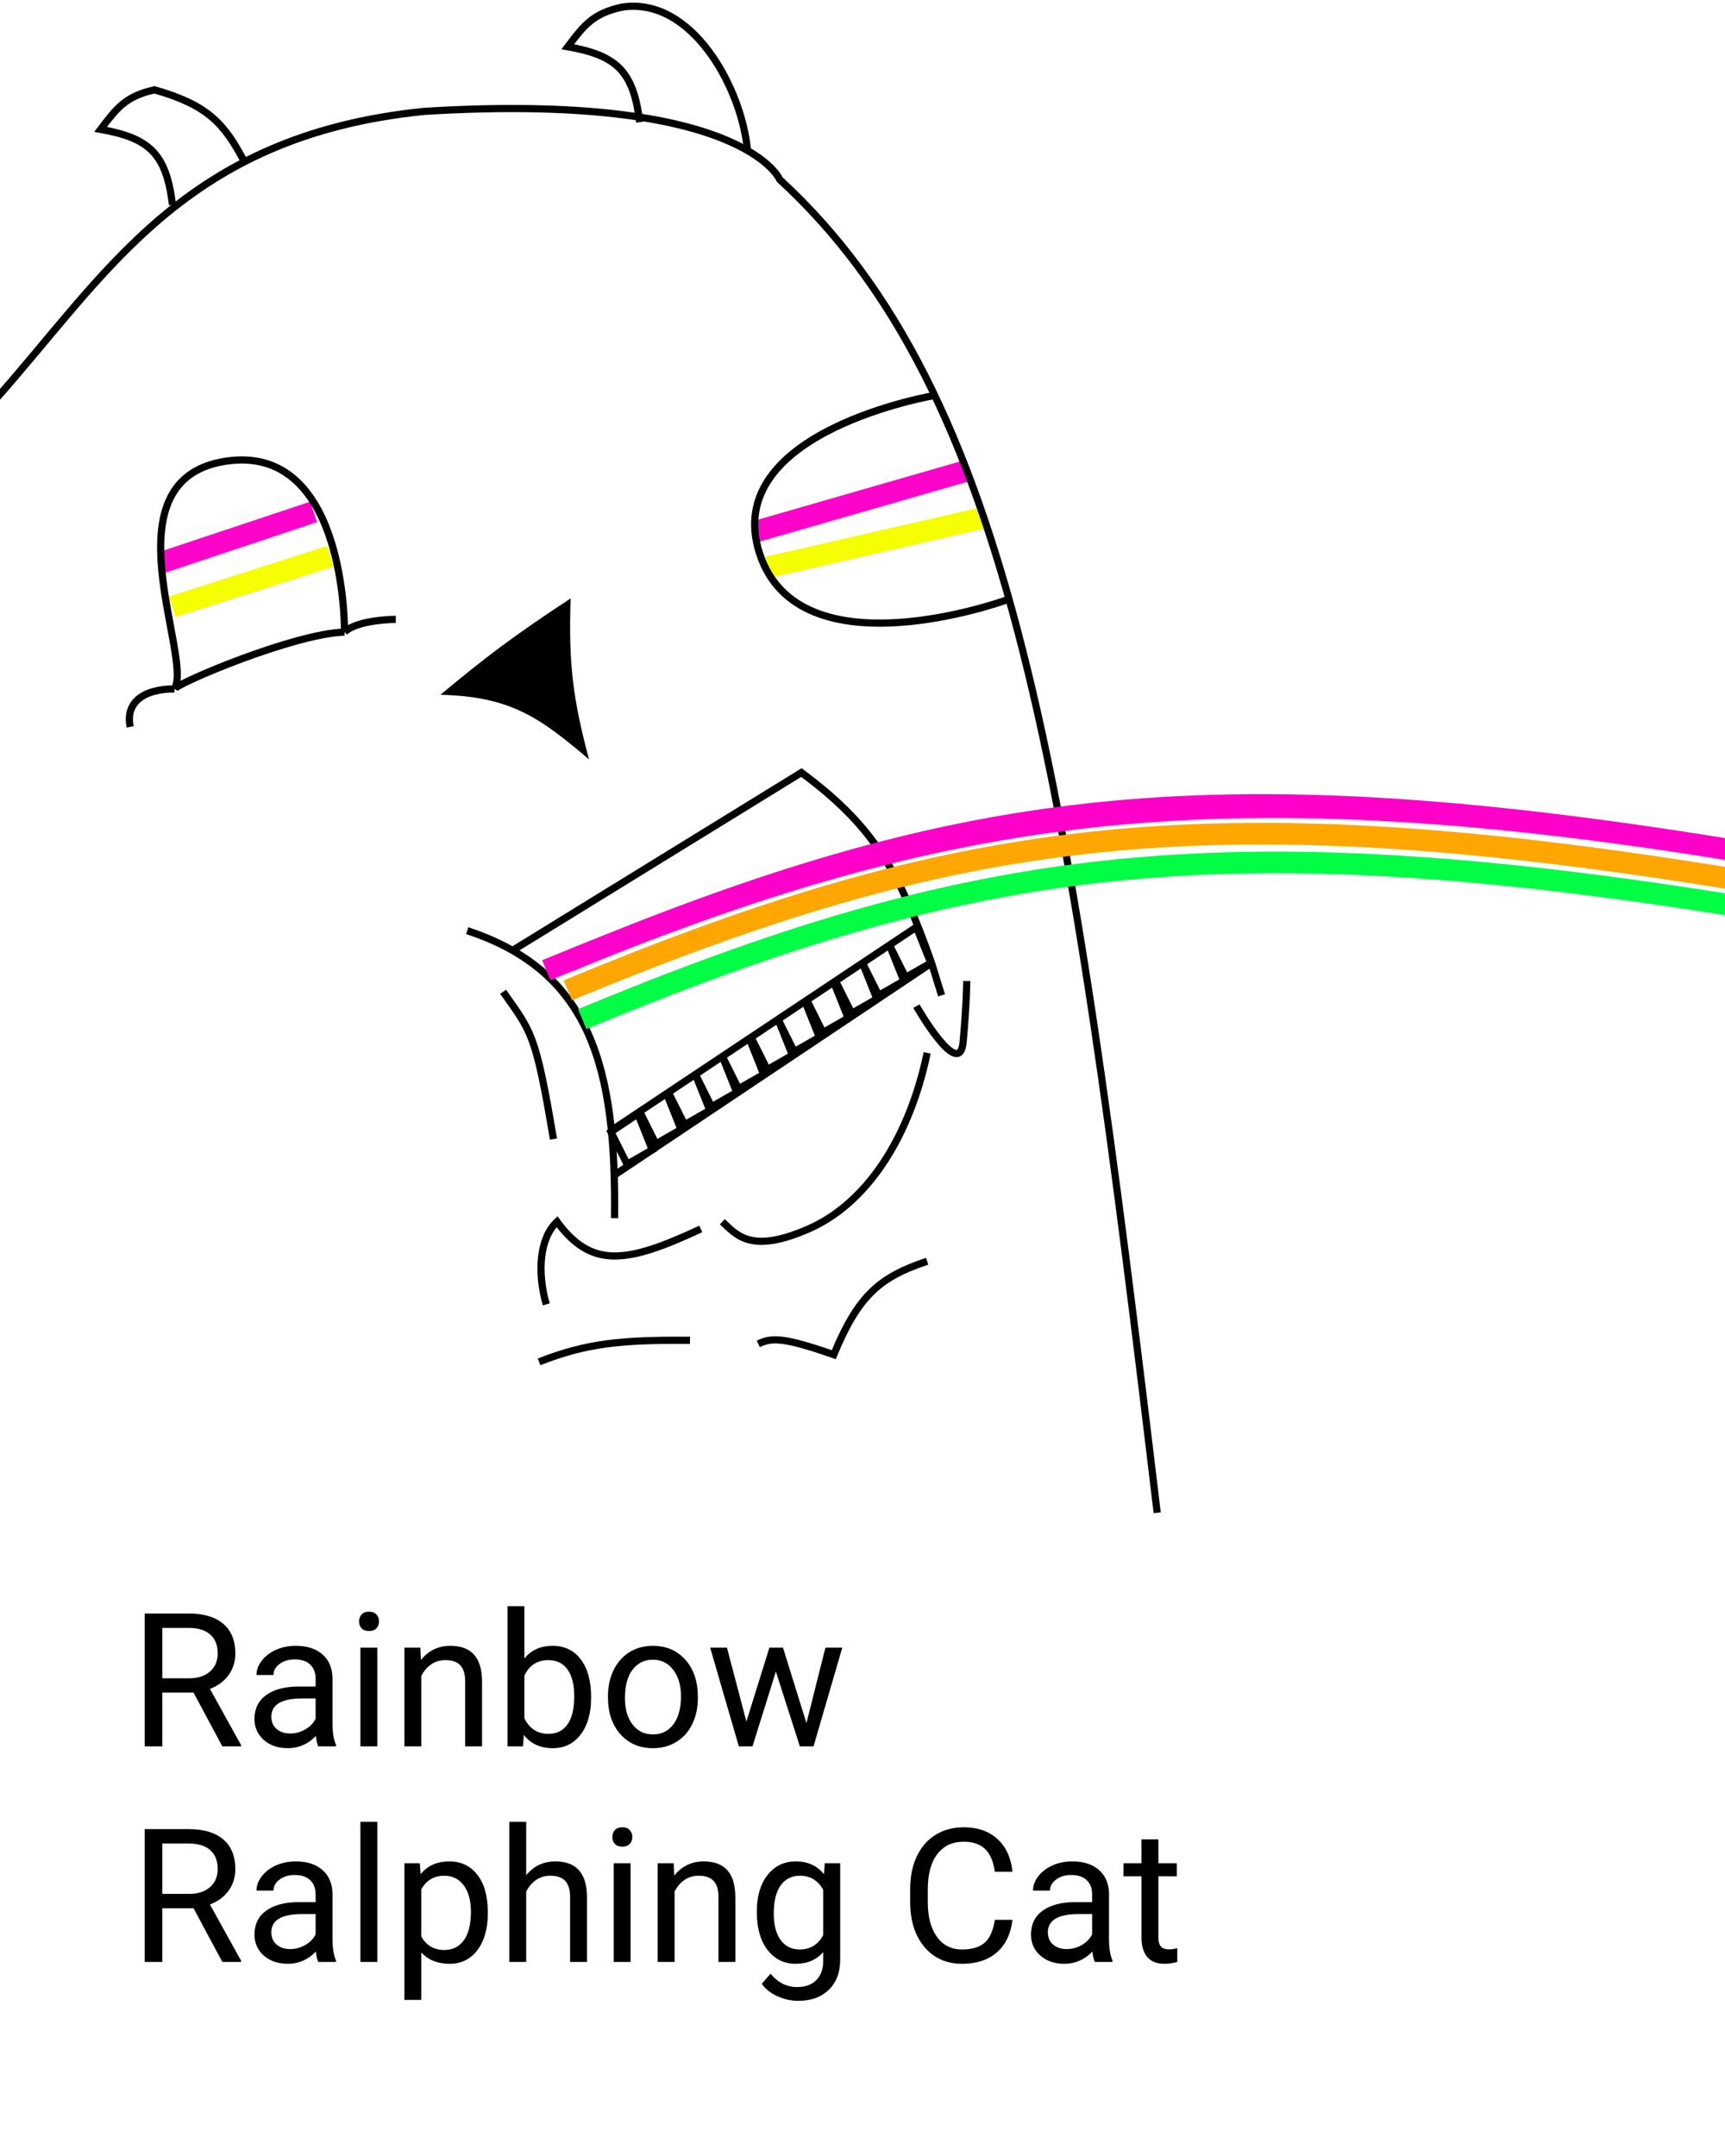 <svg width="240" height="300" viewBox="0 0 240 300" fill="none" xmlns="http://www.w3.org/2000/svg">
<rect x="0" y="0" width="240" height="300" fill="#333333" stroke="none"/>
<g clip-path="url(#clip0_502_45)">
<rect width="240" height="300" fill="white"/>
<path d="M26.925 235.522H22.583V243H20.133V224.516H26.252C28.334 224.516 29.934 224.99 31.051 225.938C32.176 226.885 32.739 228.265 32.739 230.076C32.739 231.227 32.426 232.23 31.8 233.085C31.182 233.94 30.319 234.579 29.21 235.002L33.552 242.848V243H30.936L26.925 235.522ZM22.583 233.529H26.328C27.538 233.529 28.499 233.216 29.21 232.59C29.929 231.964 30.289 231.126 30.289 230.076C30.289 228.934 29.946 228.058 29.261 227.448C28.584 226.839 27.602 226.53 26.315 226.521H22.583V233.529ZM44.279 243C44.144 242.729 44.034 242.247 43.949 241.553C42.857 242.687 41.554 243.254 40.039 243.254C38.685 243.254 37.572 242.873 36.7 242.111C35.837 241.341 35.405 240.368 35.405 239.191C35.405 237.761 35.947 236.652 37.03 235.865C38.122 235.07 39.654 234.672 41.626 234.672H43.911V233.593C43.911 232.772 43.666 232.12 43.175 231.638C42.684 231.147 41.96 230.901 41.004 230.901C40.166 230.901 39.464 231.113 38.897 231.536C38.329 231.959 38.046 232.471 38.046 233.072H35.685C35.685 232.387 35.926 231.727 36.408 231.092C36.899 230.449 37.559 229.941 38.389 229.568C39.227 229.196 40.145 229.01 41.144 229.01C42.726 229.01 43.966 229.408 44.863 230.203C45.76 230.99 46.226 232.078 46.26 233.466V239.788C46.26 241.049 46.421 242.052 46.742 242.797V243H44.279ZM40.382 241.21C41.118 241.21 41.816 241.02 42.477 240.639C43.137 240.258 43.615 239.763 43.911 239.153V236.335H42.07C39.193 236.335 37.754 237.177 37.754 238.861C37.754 239.598 37.999 240.173 38.49 240.588C38.981 241.003 39.612 241.21 40.382 241.21ZM52.493 243H50.145V229.264H52.493V243ZM49.954 225.62C49.954 225.239 50.068 224.918 50.297 224.655C50.534 224.393 50.881 224.262 51.338 224.262C51.795 224.262 52.142 224.393 52.379 224.655C52.616 224.918 52.734 225.239 52.734 225.62C52.734 226.001 52.616 226.318 52.379 226.572C52.142 226.826 51.795 226.953 51.338 226.953C50.881 226.953 50.534 226.826 50.297 226.572C50.068 226.318 49.954 226.001 49.954 225.62ZM58.485 229.264L58.562 230.99C59.611 229.67 60.982 229.01 62.675 229.01C65.578 229.01 67.042 230.647 67.067 233.923V243H64.719V233.91C64.71 232.92 64.482 232.188 64.033 231.714C63.593 231.24 62.903 231.003 61.964 231.003C61.202 231.003 60.533 231.206 59.958 231.612C59.383 232.019 58.934 232.552 58.612 233.212V243H56.264V229.264H58.485ZM82.238 236.284C82.238 238.383 81.756 240.072 80.791 241.35C79.826 242.619 78.531 243.254 76.906 243.254C75.171 243.254 73.83 242.64 72.882 241.413L72.768 243H70.609V223.5H72.958V230.774C73.906 229.598 75.213 229.01 76.881 229.01C78.548 229.01 79.856 229.64 80.804 230.901C81.76 232.162 82.238 233.889 82.238 236.081V236.284ZM79.89 236.018C79.89 234.418 79.581 233.182 78.963 232.311C78.345 231.439 77.456 231.003 76.297 231.003C74.748 231.003 73.635 231.722 72.958 233.161V239.103C73.677 240.541 74.799 241.261 76.322 241.261C77.448 241.261 78.324 240.825 78.95 239.953C79.576 239.081 79.89 237.77 79.89 236.018ZM84.587 236.005C84.587 234.659 84.849 233.449 85.374 232.374C85.907 231.299 86.644 230.47 87.583 229.886C88.531 229.302 89.61 229.01 90.82 229.01C92.691 229.01 94.201 229.657 95.353 230.952C96.512 232.247 97.092 233.969 97.092 236.119V236.284C97.092 237.621 96.834 238.823 96.317 239.89C95.81 240.948 95.078 241.773 94.121 242.365C93.173 242.958 92.081 243.254 90.846 243.254C88.984 243.254 87.473 242.606 86.314 241.312C85.162 240.017 84.587 238.303 84.587 236.17V236.005ZM86.948 236.284C86.948 237.808 87.299 239.031 88.002 239.953C88.713 240.876 89.661 241.337 90.846 241.337C92.039 241.337 92.987 240.871 93.689 239.94C94.392 239.001 94.743 237.689 94.743 236.005C94.743 234.498 94.383 233.28 93.664 232.349C92.953 231.409 92.005 230.939 90.82 230.939C89.661 230.939 88.726 231.401 88.015 232.323C87.304 233.246 86.948 234.566 86.948 236.284ZM112.199 239.763L114.84 229.264H117.188L113.189 243H111.285L107.946 232.59L104.696 243H102.792L98.806 229.264H101.142L103.846 239.547L107.045 229.264H108.937L112.199 239.763ZM26.925 265.522H22.583V273H20.133V254.516H26.252C28.334 254.516 29.934 254.99 31.051 255.938C32.176 256.885 32.739 258.265 32.739 260.076C32.739 261.227 32.426 262.23 31.8 263.085C31.182 263.94 30.319 264.579 29.21 265.002L33.552 272.848V273H30.936L26.925 265.522ZM22.583 263.529H26.328C27.538 263.529 28.499 263.216 29.21 262.59C29.929 261.964 30.289 261.126 30.289 260.076C30.289 258.934 29.946 258.058 29.261 257.448C28.584 256.839 27.602 256.53 26.315 256.521H22.583V263.529ZM44.279 273C44.144 272.729 44.034 272.247 43.949 271.553C42.857 272.687 41.554 273.254 40.039 273.254C38.685 273.254 37.572 272.873 36.7 272.111C35.837 271.341 35.405 270.368 35.405 269.191C35.405 267.761 35.947 266.652 37.03 265.865C38.122 265.07 39.654 264.672 41.626 264.672H43.911V263.593C43.911 262.772 43.666 262.12 43.175 261.638C42.684 261.147 41.96 260.901 41.004 260.901C40.166 260.901 39.464 261.113 38.897 261.536C38.329 261.959 38.046 262.471 38.046 263.072H35.685C35.685 262.387 35.926 261.727 36.408 261.092C36.899 260.449 37.559 259.941 38.389 259.568C39.227 259.196 40.145 259.01 41.144 259.01C42.726 259.01 43.966 259.408 44.863 260.203C45.76 260.99 46.226 262.078 46.26 263.466V269.788C46.26 271.049 46.421 272.052 46.742 272.797V273H44.279ZM40.382 271.21C41.118 271.21 41.816 271.02 42.477 270.639C43.137 270.258 43.615 269.763 43.911 269.153V266.335H42.07C39.193 266.335 37.754 267.177 37.754 268.861C37.754 269.598 37.999 270.173 38.49 270.588C38.981 271.003 39.612 271.21 40.382 271.21ZM52.493 273H50.145V253.5H52.493V273ZM67.867 266.284C67.867 268.375 67.389 270.059 66.433 271.337C65.476 272.615 64.181 273.254 62.548 273.254C60.88 273.254 59.569 272.725 58.612 271.667V278.281H56.264V259.264H58.409L58.523 260.787C59.48 259.602 60.809 259.01 62.51 259.01C64.16 259.01 65.463 259.632 66.42 260.876C67.385 262.12 67.867 263.851 67.867 266.068V266.284ZM65.519 266.018C65.519 264.469 65.189 263.246 64.528 262.349C63.868 261.451 62.963 261.003 61.812 261.003C60.39 261.003 59.323 261.633 58.612 262.895V269.458C59.315 270.711 60.39 271.337 61.837 271.337C62.963 271.337 63.855 270.893 64.516 270.004C65.184 269.107 65.519 267.778 65.519 266.018ZM73.212 260.927C74.253 259.649 75.607 259.01 77.274 259.01C80.177 259.01 81.642 260.647 81.667 263.923V273H79.318V263.91C79.31 262.92 79.081 262.188 78.633 261.714C78.193 261.24 77.503 261.003 76.564 261.003C75.802 261.003 75.133 261.206 74.558 261.612C73.982 262.019 73.534 262.552 73.212 263.212V273H70.863V253.5H73.212V260.927ZM87.735 273H85.387V259.264H87.735V273ZM85.196 255.62C85.196 255.239 85.311 254.918 85.539 254.655C85.776 254.393 86.123 254.262 86.58 254.262C87.037 254.262 87.384 254.393 87.621 254.655C87.858 254.918 87.977 255.239 87.977 255.62C87.977 256.001 87.858 256.318 87.621 256.572C87.384 256.826 87.037 256.953 86.58 256.953C86.123 256.953 85.776 256.826 85.539 256.572C85.311 256.318 85.196 256.001 85.196 255.62ZM93.728 259.264L93.804 260.99C94.853 259.67 96.224 259.01 97.917 259.01C100.82 259.01 102.284 260.647 102.31 263.923V273H99.961V263.91C99.953 262.92 99.724 262.188 99.275 261.714C98.835 261.24 98.145 261.003 97.206 261.003C96.444 261.003 95.776 261.206 95.2 261.612C94.625 262.019 94.176 262.552 93.855 263.212V273H91.506V259.264H93.728ZM105.293 266.018C105.293 263.876 105.788 262.175 106.778 260.914C107.769 259.645 109.08 259.01 110.714 259.01C112.39 259.01 113.697 259.602 114.637 260.787L114.751 259.264H116.896V272.67C116.896 274.447 116.368 275.848 115.31 276.872C114.26 277.896 112.847 278.408 111.069 278.408C110.079 278.408 109.11 278.197 108.162 277.773C107.214 277.35 106.491 276.771 105.991 276.034L107.21 274.625C108.217 275.869 109.449 276.491 110.904 276.491C112.047 276.491 112.936 276.17 113.57 275.526C114.214 274.883 114.535 273.978 114.535 272.81V271.629C113.596 272.712 112.313 273.254 110.688 273.254C109.08 273.254 107.777 272.606 106.778 271.312C105.788 270.017 105.293 268.252 105.293 266.018ZM107.654 266.284C107.654 267.833 107.972 269.052 108.606 269.94C109.241 270.821 110.13 271.261 111.272 271.261C112.754 271.261 113.841 270.588 114.535 269.242V262.971C113.816 261.659 112.737 261.003 111.298 261.003C110.155 261.003 109.262 261.447 108.619 262.336C107.976 263.225 107.654 264.541 107.654 266.284ZM140.865 267.135C140.637 269.09 139.913 270.601 138.694 271.667C137.484 272.725 135.872 273.254 133.857 273.254C131.674 273.254 129.922 272.471 128.602 270.905C127.29 269.34 126.634 267.245 126.634 264.621V262.844C126.634 261.126 126.938 259.615 127.548 258.312C128.166 257.008 129.037 256.009 130.163 255.315C131.289 254.613 132.592 254.262 134.073 254.262C136.037 254.262 137.611 254.812 138.796 255.912C139.981 257.004 140.671 258.519 140.865 260.457H138.415C138.203 258.984 137.742 257.918 137.031 257.258C136.329 256.598 135.343 256.268 134.073 256.268C132.516 256.268 131.293 256.843 130.404 257.994C129.524 259.145 129.084 260.783 129.084 262.907V264.697C129.084 266.703 129.503 268.299 130.341 269.483C131.179 270.668 132.351 271.261 133.857 271.261C135.212 271.261 136.248 270.956 136.968 270.347C137.696 269.729 138.178 268.658 138.415 267.135H140.865ZM152.316 273C152.181 272.729 152.071 272.247 151.986 271.553C150.895 272.687 149.591 273.254 148.076 273.254C146.722 273.254 145.609 272.873 144.737 272.111C143.874 271.341 143.442 270.368 143.442 269.191C143.442 267.761 143.984 266.652 145.067 265.865C146.159 265.07 147.691 264.672 149.663 264.672H151.948V263.593C151.948 262.772 151.703 262.12 151.212 261.638C150.721 261.147 149.997 260.901 149.041 260.901C148.203 260.901 147.501 261.113 146.934 261.536C146.367 261.959 146.083 262.471 146.083 263.072H143.722C143.722 262.387 143.963 261.727 144.445 261.092C144.936 260.449 145.596 259.941 146.426 259.568C147.264 259.196 148.182 259.01 149.181 259.01C150.763 259.01 152.003 259.408 152.9 260.203C153.798 260.99 154.263 262.078 154.297 263.466V269.788C154.297 271.049 154.458 272.052 154.779 272.797V273H152.316ZM148.419 271.21C149.155 271.21 149.854 271.02 150.514 270.639C151.174 270.258 151.652 269.763 151.948 269.153V266.335H150.107C147.23 266.335 145.791 267.177 145.791 268.861C145.791 269.598 146.036 270.173 146.527 270.588C147.018 271.003 147.649 271.21 148.419 271.21ZM161.165 255.938V259.264H163.729V261.079H161.165V269.598C161.165 270.148 161.279 270.562 161.508 270.842C161.736 271.113 162.126 271.248 162.676 271.248C162.947 271.248 163.319 271.197 163.793 271.096V273C163.175 273.169 162.574 273.254 161.99 273.254C160.941 273.254 160.149 272.937 159.616 272.302C159.083 271.667 158.816 270.766 158.816 269.598V261.079H156.315V259.264H158.816V255.938H161.165Z" fill="black"/>
<path d="M24 28.5C23.123 21.3 20.727 19.211 14 18C16.232 15.048 17.477 13.387 21.5 12.5C28.927 14.627 31.177 17.157 34 22.5" stroke="black"/>
<path d="M89 17C88.124 9.8 85.728 7.711 79 6.5C81.232 3.548 82.477 1.887 86.5 1C96.33 -0.562 103.273 12.438 104 21" stroke="black"/>
<path d="M22.515 78.267L43.629 71.228" stroke="#FF03CB" stroke-width="3"/>
<path d="M23.963 84.425L45.957 77.387" stroke="#F6FF00" stroke-width="3"/>
<path d="M18.116 101.14C17.422 97.809 19.876 95.862 24.275 95.862M55.066 86.184C55.066 86.184 49.788 86.184 47.935 87.944M47.935 87.944C47.935 87.206 48.028 61.551 31.313 64.19C14.597 66.83 26.914 91.463 24.275 95.862M47.935 87.944C40.699 88.224 24.643 95.08 24.275 95.862" stroke="black"/>
<path d="M105 74L134.5 65.5" stroke="#FF03CB" stroke-width="3"/>
<path d="M106.5 79L137 72" stroke="#F6FF00" stroke-width="3"/>
<path d="M-1 56C14.748 38.386 25.361 18.912 59 15.5C103.435 12.762 108.5 25 108.5 25C140.824 54.729 148.781 108.127 161 210.5" stroke="black"/>
<path d="M130.173 55C130.173 55 100.173 60 105.673 77C111.173 94 140 83.5 140 83.5" stroke="black"/>
<path d="M81.946 105.666C75.028 99.762 70.93 96.907 61.273 96.677C67.557 91.45 71.392 88.516 79.394 83.268C79.078 92.458 79.738 97.329 81.946 105.666Z" fill="black"/>
<path d="M71.5 132.132L111.5 107.5C121.471 114.898 125.049 121.095 129.608 134M131 138.5L129.608 134M129.608 134L85.5 163.5M65 129.5C82.311 135.193 85.746 148.708 85.5 169.5" stroke="black"/>
<path d="M70 138C73.859 143.544 74.5 143.5 77 158.5" stroke="black"/>
<path d="M97.5 171C87.043 175.901 82.27 176.469 77.5 170C75.077 172.271 74.71 176.957 76 181.5M127.5 140C127.5 140 133.5 150.5 134 145C134.5 139.5 134.5 136.5 134.5 136.5M129 146.5C126.505 158.466 120.5 167.5 112.5 171C104.5 174.5 102.526 171.894 100.5 170M75 189.5C81.648 186.89 86.457 186.427 96 186.5M105.5 187C107.296 186.135 108.857 185.999 116 188.5C119.415 180.234 122.419 177.687 129 175.5" stroke="black"/>
<path d="M85.5 157L123.75 131.5M123.75 131.5L127.5 129L129.5 134L126 136L123.75 131.5ZM123.75 131.5L120 134M123.75 131.5L125.75 136.5L122.25 138.5L120 134M120 134L116.25 136.5L118.5 141L122 139L120 134ZM108.25 141.833L112 139.333L114 144.333L110.5 146.333L108.25 141.833ZM108.25 141.833L104.5 144.333L106.75 148.833L110.25 146.833L108.25 141.833ZM100.5 147L104.25 144.5L106.25 149.5L102.75 151.5L100.5 147ZM100.5 147L96.75 149.5M100.5 147L102.5 152L99 154L96.75 149.5M96.75 149.5L93 152L95.25 156.5L98.75 154.5L96.75 149.5ZM112.25 139.167L116 136.667L118 141.667L114.5 143.667L112.25 139.167ZM89 154.667L92.75 152.167L94.75 157.167L91.25 159.167L89 154.667ZM85 157.5L88.75 155L90.75 160L87.25 162L85 157.5Z" stroke="black"/>
<path d="M79 133.797C132.478 111.633 166.612 106.193 241 118.297C166.612 106.193 129.478 112.836 76 135" stroke="#FF00CA" stroke-width="3"/>
<path d="M79 137.797C132.478 115.633 166.612 110.193 241 122.297M79 137.797C132.478 115.633 166.612 110.193 241 122.297" stroke="#FFA600" stroke-width="3"/>
<path d="M81 141.797C134.478 119.633 168.612 114.193 243 126.297M81 141.797C134.478 119.633 168.612 114.193 243 126.297" stroke="#00FF44" stroke-width="3"/>
</g>
<defs>
<clipPath id="clip0_502_45">
<rect width="240" height="300" fill="white"/>
</clipPath>
</defs>
</svg>
